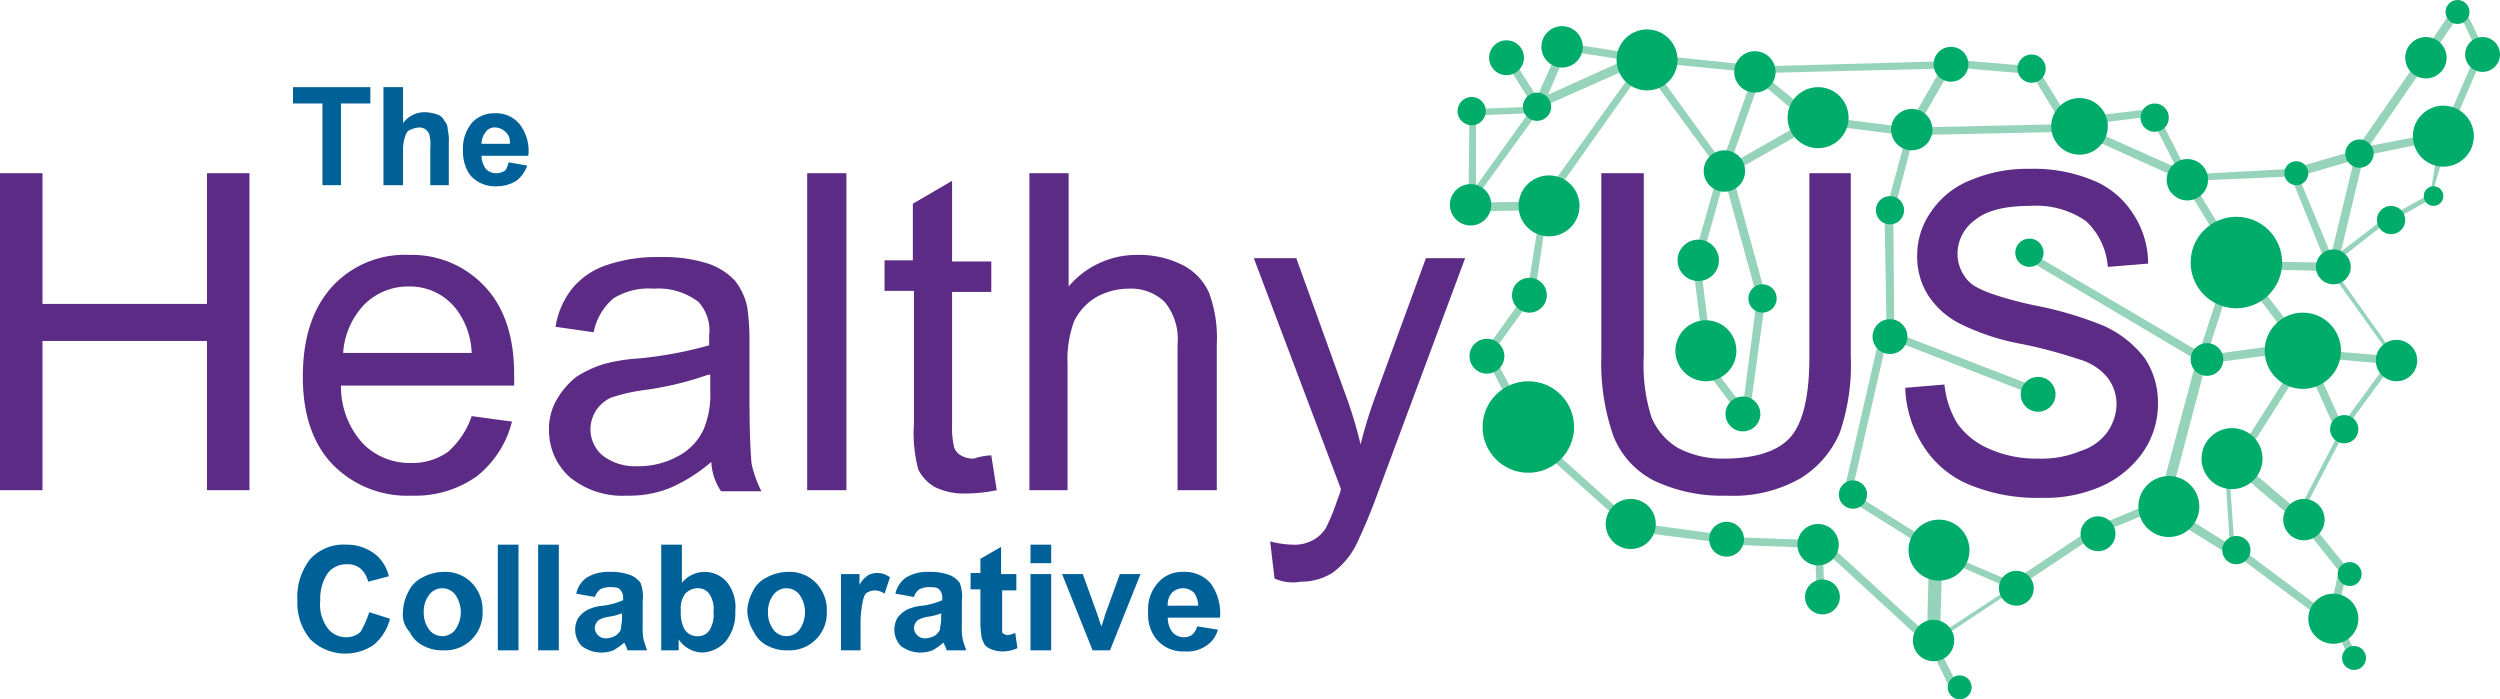 <?xml version="1.0" encoding="UTF-8"?> <svg xmlns="http://www.w3.org/2000/svg" id="Layer_1" data-name="Layer 1" viewBox="0 0 229.5 64.2"><defs><style>.cls-1{fill:#96d3bb;}.cls-2{fill:#00ac6a;}.cls-3{fill:#006199;}.cls-4{fill:#5c2b85;}</style></defs><title>healthUs</title><polygon class="cls-1" points="173 19.3 173.2 31.2 173.7 31.2 186.3 36.1 186.6 35.4 173.9 30.5 173.9 30.5 173.8 19.3 173 19.3"></polygon><rect class="cls-1" x="155.81" y="24.2" width="0.7" height="8" transform="translate(-2.27 18.48) rotate(-6.98)"></rect><polygon class="cls-1" points="140.1 26.9 136.1 32.5 136.3 32.6 138.6 37.1 139.3 36.8 137 32.4 140.7 27.3 140.1 26.9"></polygon><rect class="cls-1" x="145.52" y="40.79" width="0.7" height="9.4" transform="translate(14.63 123.04) rotate(-48.13)"></rect><path class="cls-1" d="M141.5,19.2l-6.1.1v-.8l.2.2,5.6-7.7-.3-.2v-.1l.5-.2.1.1.1-.1,8.8-3.9-8.7,12.1.6.4,9-12.7,9.2.9.4.4-2.8,7.9-6.3-8.7-.6.4,6.6,9-2.1,7.4.7.2,1.9-6.8,3,10.9L160,38l-2.9-3.8-.6.4,3.2,4.2.2-.2v.1l.7.1,1.5-10.9h0L159,16.6h-.1l7.6-4.3h0l.1-.1.2-.1,7.9,1-.1.2.3.2-1.7,6.3.7.2,1.8-6.9,14-.3,1,1.6.6-.4-.7-1.2h.6v-.7h-1l-3.3-5.4-.2.1-7.1-.6-.1.7,7,.6,2.8,4.6-13.3.3L179.1,7h.2V6.3l-17.9.5v.4l-.3-.3V6.7l-9.8-1-.1-.4-.5.2h-.1v.1l-.2.1-6.3-1-.1.7,5.2.8-7.1,3.2,1.5-3.5-.7-.3-1.8,4L138.8,6l-.6.4,2.4,3.8-.1.1.1.2-5.1.2h-.6l-.1,8.8h.6v.6l6-.1-1.2,7.6.7.1,1.2-8.1-.6-.1Zm17.3-3.4,2.7-7.6,4.3,3.6Zm16.3-3.4-8-1-.1-.2-.3.2h-.1l-4.8-3.9V7.4L178.2,7Zm-39.6,5.4V11.3l4.8-.2Z" transform="translate(0 -0.7)"></path><polygon class="cls-1" points="166.8 49.8 166.9 49.6 158.9 49.3 159 49.2 150.1 48 150 48.8 158.7 49.9 158.7 50 166.6 50.3 166.8 55 167.5 55 167.3 49.7 166.8 49.8"></polygon><rect class="cls-1" x="215.18" y="58.6" width="0.7" height="2.8" transform="translate(-5.09 96.44) rotate(-25.11)"></rect><rect class="cls-1" x="203.67" y="37.5" width="10" height="0.7" transform="translate(64.72 192.89) rotate(-57.53)"></rect><path class="cls-1" d="M224.9,12.9l3.3-7.7-.2-.1-1.9-3.9-.4.2-.3-.2-3.2,4.7h0l-5.9,8.5-.4.1v.1l-5.5,1.6-9.3.5v.1l-.2-.1L198,11l-.4.2-.1-.5-5.9.7.1.7,5.7-.7,2.4,4.7-8.5-3.8-.3.7,9.3,4.2h0l3.3,5.4.6-.4-3-4.9,9.1-.4,3.2,7.9h-.1l-6.4-.1v.7l6.9.2h0l5.6,7.8-7.1-.6-.1.7,6.8.6L215,39.7l-2.9-6.5-.7.3,3.1,6.9.3-.1L211,47.6l-5.9-5-.2.3h-.7l.5,7.8-5.6-3.5.3-.1-.2-.5,3.3-12.5h-.1l9-1.2-.1-.5.2-.2L206.7,26l-.6.4,4.4,5.8-7.9,1.1,2-6.2-.7-.2-2,6.1-15.8-9.3-.4.6,16.2,9.6.1-.2h.1l.1.4-.6-.2-3.4,12.7-6,2.5h0l-7.5,5-6.8-2.9v-.3h-.1v-.1L170,45.9l3.1-13.5-.7-.2-3.1,13.5.3.1-.3.5,7.8,4.9-.2,7.7-9.3-8.5-.5.5,9.8,9,.1-.2,2,4.2.7-.3-2-4,7.1-4.7h0l7.8-5.2h0l5.4-2.2,6.6,4.1.2-.3,8.6,6.4.4-.6-8.7-6.5-.5-7.3,6.5,5.5.1-.1,3.5,4.4h0l-.7,3.2.7.2.7-3.2.3-.2-4.3-5.3-.1.1,4-7.7-.5-.2-.1-.2.5.4,4.4-6h.1V34l.3-.4-.2-.1.1-.1L214,25.1l5.1-4,.1.1,4.1-2.3-.1-.1,1.7-5.9ZM184.5,54.7l-6.4,4.2.2-6.9Zm-6.7,4.9Zm38.3-44.2L214,24.1l-3-7.2Zm-15,1.7Zm23-4.5-1,5.9-3.4,1.9-.1-.2-4.7,3.6L217,15l6.8-1.4-.1-.7-6.2,1.2,5.7-8.3h0L225.8,2l1.6,3.4-3.1,7.2h-.2Z" transform="translate(0 -0.7)"></path><circle class="cls-2" cx="135" cy="18.8" r="1.9"></circle><circle class="cls-2" cx="142.2" cy="18.9" r="2.8"></circle><circle class="cls-2" cx="140.3" cy="39.2" r="4.2"></circle><circle class="cls-2" cx="205.3" cy="24.1" r="4.2"></circle><circle class="cls-2" cx="190.9" cy="11.6" r="2.6"></circle><circle class="cls-2" cx="211.4" cy="32.2" r="3.5"></circle><circle class="cls-2" cx="151.2" cy="5.5" r="2.8"></circle><circle class="cls-2" cx="166.9" cy="10.8" r="2.8"></circle><circle class="cls-2" cx="178" cy="50.5" r="2.8"></circle><circle class="cls-2" cx="199.1" cy="46.5" r="2.8"></circle><circle class="cls-2" cx="204.9" cy="42.1" r="2.8"></circle><circle class="cls-2" cx="224.3" cy="12.5" r="2.8"></circle><circle class="cls-2" cx="143.4" cy="4.3" r="1.9"></circle><circle class="cls-2" cx="166.9" cy="50" r="1.9"></circle><circle class="cls-2" cx="177.5" cy="58.8" r="1.9"></circle><circle class="cls-2" cx="211.5" cy="47.7" r="1.9"></circle><circle class="cls-2" cx="214.2" cy="56.8" r="2.3"></circle><circle class="cls-2" cx="202.6" cy="33" r="1.5"></circle><circle class="cls-2" cx="222.7" cy="5.3" r="1.9"></circle><circle class="cls-2" cx="220" cy="33.1" r="1.9"></circle><circle class="cls-2" cx="158.3" cy="15.7" r="1.9"></circle><circle class="cls-2" cx="161.1" cy="6.6" r="1.9"></circle><circle class="cls-2" cx="175.5" cy="11.9" r="1.9"></circle><circle class="cls-2" cx="155.9" cy="23.9" r="1.9"></circle><circle class="cls-2" cx="200.8" cy="16.5" r="1.9"></circle><circle class="cls-2" cx="149.7" cy="48.1" r="2.3"></circle><circle class="cls-2" cx="170.1" cy="45.4" r="1.3"></circle><circle class="cls-2" cx="205.3" cy="50.5" r="1.3"></circle><circle class="cls-2" cx="219.5" cy="20.2" r="1.3"></circle><circle class="cls-2" cx="216.6" cy="14.1" r="1.3"></circle><circle class="cls-2" cx="197.8" cy="10.8" r="1.3"></circle><circle class="cls-2" cx="186.5" cy="6.3" r="1.3"></circle><circle class="cls-2" cx="210.8" cy="15.9" r="1.1"></circle><circle class="cls-2" cx="223.4" cy="18" r="0.9"></circle><circle class="cls-2" cx="225.6" cy="1.1" r="1.1"></circle><circle class="cls-2" cx="215.7" cy="52.7" r="1.1"></circle><circle class="cls-2" cx="216.1" cy="60.4" r="1.1"></circle><circle class="cls-2" cx="179.9" cy="63.1" r="1.1"></circle><circle class="cls-2" cx="135.1" cy="10.2" r="1.3"></circle><circle class="cls-2" cx="186.3" cy="23.2" r="1.3"></circle><circle class="cls-2" cx="141.1" cy="9.8" r="1.3"></circle><circle class="cls-2" cx="138.3" cy="5.3" r="1.6"></circle><circle class="cls-2" cx="179.1" cy="5.9" r="1.6"></circle><circle class="cls-2" cx="140.4" cy="27.1" r="1.6"></circle><circle class="cls-2" cx="187.1" cy="36.2" r="1.6"></circle><circle class="cls-2" cx="136.5" cy="32.7" r="1.6"></circle><circle class="cls-2" cx="158.5" cy="49.5" r="1.6"></circle><circle class="cls-2" cx="167.3" cy="54.8" r="1.6"></circle><circle class="cls-2" cx="192.6" cy="49" r="1.6"></circle><circle class="cls-2" cx="185.1" cy="54" r="1.6"></circle><circle class="cls-2" cx="173.5" cy="30.9" r="1.6"></circle><circle class="cls-2" cx="160" cy="38" r="1.6"></circle><circle class="cls-2" cx="214.2" cy="24.5" r="1.6"></circle><circle class="cls-2" cx="227.9" cy="5" r="1.6"></circle><circle class="cls-2" cx="215.2" cy="39.4" r="1.3"></circle><circle class="cls-2" cx="156.6" cy="32.2" r="2.8"></circle><circle class="cls-2" cx="161.8" cy="27.4" r="1.3"></circle><circle class="cls-2" cx="173.5" cy="19.3" r="1.3"></circle><path class="cls-3" d="M29.6,17.7V10.2H26.9V8.7H34v1.5H31.3v7.5Z" transform="translate(0 -0.7)"></path><path class="cls-3" d="M37,8.7V12a2.46,2.46,0,0,1,2-1,3.59,3.59,0,0,1,1.1.2,1.06,1.06,0,0,1,.7.6,1.14,1.14,0,0,1,.3.8,4.51,4.51,0,0,1,.1,1.3v3.8H39.5V14.3a3.81,3.81,0,0,0-.1-1.3,1.38,1.38,0,0,0-.3-.4,1.07,1.07,0,0,0-.6-.2,2.35,2.35,0,0,0-.8.2c-.3.1-.4.3-.5.6a3.73,3.73,0,0,0-.2,1.2v3.3H35.2v-9Z" transform="translate(0 -0.7)"></path><path class="cls-3" d="M46.7,15.6l1.7.3a3,3,0,0,1-1,1.4,3.45,3.45,0,0,1-1.8.5,3,3,0,0,1-2.5-1.1,3.8,3.8,0,0,1-.6-2.2,3.74,3.74,0,0,1,.8-2.5,2.72,2.72,0,0,1,2.1-.9,2.76,2.76,0,0,1,2.3,1,4,4,0,0,1,.8,2.9H44.2a2.14,2.14,0,0,0,.4,1.2,1.28,1.28,0,0,0,1,.4,1.45,1.45,0,0,0,.7-.2C46.5,16.3,46.6,15.9,46.7,15.6Zm.1-1.7a1.25,1.25,0,0,0-.4-1.1,1.49,1.49,0,0,0-.9-.4,1,1,0,0,0-.9.4,1.82,1.82,0,0,0-.4,1.1Z" transform="translate(0 -0.7)"></path><path class="cls-3" d="M33.9,56.9l1.9.6a4.52,4.52,0,0,1-1.5,2.4,4.6,4.6,0,0,1-5.8-.5,5.22,5.22,0,0,1-1.2-3.6A5.59,5.59,0,0,1,28.5,52a4.16,4.16,0,0,1,3.3-1.3,4.17,4.17,0,0,1,2.9,1.1,3.87,3.87,0,0,1,1,1.8l-1.9.5a2.4,2.4,0,0,0-.7-1.2,1.84,1.84,0,0,0-1.3-.4,2.14,2.14,0,0,0-1.7.8,4.14,4.14,0,0,0-.7,2.5,3.68,3.68,0,0,0,.7,2.6,2.14,2.14,0,0,0,1.7.8,1.9,1.9,0,0,0,1.3-.5A9.82,9.82,0,0,0,33.9,56.9Z" transform="translate(0 -0.7)"></path><path class="cls-3" d="M37,56.8a4.07,4.07,0,0,1,.5-1.8,2.74,2.74,0,0,1,1.3-1.3,4.14,4.14,0,0,1,1.9-.5,3.39,3.39,0,0,1,2.6,1,3.54,3.54,0,0,1,1,2.6,3.43,3.43,0,0,1-3.6,3.6,3.66,3.66,0,0,1-1.8-.4,2.74,2.74,0,0,1-1.3-1.3A2.31,2.31,0,0,1,37,56.8Zm1.9.1a2.54,2.54,0,0,0,.5,1.6,1.5,1.5,0,0,0,2.4,0,2.81,2.81,0,0,0,0-3.2,1.5,1.5,0,0,0-2.4,0A2.54,2.54,0,0,0,38.9,56.9Z" transform="translate(0 -0.7)"></path><path class="cls-3" d="M45.7,60.4V50.7h1.9v9.7Z" transform="translate(0 -0.7)"></path><path class="cls-3" d="M49.4,60.4V50.7h1.9v9.7Z" transform="translate(0 -0.7)"></path><path class="cls-3" d="M54.6,55.5l-1.7-.3a2.38,2.38,0,0,1,1-1.5,3.81,3.81,0,0,1,2.1-.5,5,5,0,0,1,1.9.3,2.18,2.18,0,0,1,.9.7,3.69,3.69,0,0,1,.2,1.7v2.2a5.31,5.31,0,0,0,.1,1.4l.3.9H57.6a1.69,1.69,0,0,0-.2-.5.35.35,0,0,0-.1-.2,6.07,6.07,0,0,1-1,.7,3,3,0,0,1-2.9-.4,2.17,2.17,0,0,1-.3-2.6,2.7,2.7,0,0,1,.8-.7,3.94,3.94,0,0,1,1.5-.4,6.89,6.89,0,0,0,1.8-.5v-.2a1,1,0,0,0-.3-.8c-.2-.2-.5-.2-1-.2a1.88,1.88,0,0,0-.8.2A1.79,1.79,0,0,0,54.6,55.5ZM57.1,57a5.31,5.31,0,0,1-1.1.3,3,3,0,0,0-1,.3,1,1,0,0,0-.4.7,1,1,0,0,0,1,1,1.93,1.93,0,0,0,1-.3c.2-.2.4-.4.4-.6s.1-.5.1-.9Z" transform="translate(0 -0.7)"></path><path class="cls-3" d="M60.7,60.4V50.7h1.9v3.5a2.69,2.69,0,0,1,4.1-.1,3.65,3.65,0,0,1,.8,2.7,4.1,4.1,0,0,1-.9,2.8,3,3,0,0,1-2.1,1,2.66,2.66,0,0,1-1.2-.3,2.84,2.84,0,0,1-1-.9v1Zm1.8-3.6a3.23,3.23,0,0,0,.3,1.6,1.36,1.36,0,0,0,1.3.7,1.23,1.23,0,0,0,1-.5,2.67,2.67,0,0,0,.4-1.7,2.5,2.5,0,0,0-.4-1.7,1.27,1.27,0,0,0-1.1-.5,1.61,1.61,0,0,0-1.1.5A2.36,2.36,0,0,0,62.5,56.8Z" transform="translate(0 -0.7)"></path><path class="cls-3" d="M68.6,56.8a4.07,4.07,0,0,1,.5-1.8,2.74,2.74,0,0,1,1.3-1.3,4.14,4.14,0,0,1,1.9-.5,3.39,3.39,0,0,1,2.6,1,3.54,3.54,0,0,1,1,2.6,3.43,3.43,0,0,1-3.6,3.6,3.66,3.66,0,0,1-1.8-.4,2.74,2.74,0,0,1-1.3-1.3A3.88,3.88,0,0,1,68.6,56.8Zm1.9.1a2.54,2.54,0,0,0,.5,1.6,1.5,1.5,0,0,0,2.4,0,2.81,2.81,0,0,0,0-3.2,1.5,1.5,0,0,0-2.4,0A2.54,2.54,0,0,0,70.5,56.9Z" transform="translate(0 -0.7)"></path><path class="cls-3" d="M79,60.4H77.2v-7h1.7v1a2.44,2.44,0,0,1,.8-.9,1.88,1.88,0,0,1,.8-.2,1.92,1.92,0,0,1,1.2.4l-.5,1.5a1.61,1.61,0,0,0-.9-.3,1.45,1.45,0,0,0-.7.2c-.2.1-.3.4-.4.8a11,11,0,0,0-.2,2.4Z" transform="translate(0 -0.7)"></path><path class="cls-3" d="M83.9,55.5l-1.7-.3a2.38,2.38,0,0,1,1-1.5,3.81,3.81,0,0,1,2.1-.5,5,5,0,0,1,1.9.3,2.18,2.18,0,0,1,.9.7,3.69,3.69,0,0,1,.2,1.7v2.2a5.31,5.31,0,0,0,.1,1.4l.3.9H86.9a1.69,1.69,0,0,0-.2-.5.35.35,0,0,0-.1-.2,6.07,6.07,0,0,1-1,.7,3,3,0,0,1-2.9-.4,2.17,2.17,0,0,1-.3-2.6,2.7,2.7,0,0,1,.8-.7,3.94,3.94,0,0,1,1.5-.4,6.89,6.89,0,0,0,1.8-.5v-.2a1,1,0,0,0-.3-.8c-.2-.2-.5-.2-1-.2a1.88,1.88,0,0,0-.8.2A1.28,1.28,0,0,0,83.9,55.5ZM86.4,57a5.31,5.31,0,0,1-1.1.3,3,3,0,0,0-1,.3,1,1,0,0,0-.4.7,1,1,0,0,0,1,1,1.93,1.93,0,0,0,1-.3c.2-.2.4-.4.4-.6s.1-.5.1-.9Z" transform="translate(0 -0.7)"></path><path class="cls-3" d="M93.3,53.4v1.5H92v3.8a.22.22,0,0,0,.2.2.37.37,0,0,0,.3.1,2.54,2.54,0,0,0,.7-.2l.2,1.4a3.34,3.34,0,0,1-1.5.3,2.92,2.92,0,0,1-.9-.2,1.54,1.54,0,0,1-.6-.4,4.88,4.88,0,0,1-.3-.7c0-.2-.1-.7-.1-1.3V54.8h-.9V53.3H90V52l1.9-1.1v2.5Z" transform="translate(0 -0.7)"></path><path class="cls-3" d="M94.6,52.4V50.7h1.9v1.7Zm0,8v-7h1.9v7Z" transform="translate(0 -0.7)"></path><path class="cls-3" d="M100.3,60.4l-2.8-7h1.9l1.3,3.6.4,1.2a3.93,3.93,0,0,0,.2-.6c.1-.2.1-.4.2-.6l1.3-3.6h1.9l-2.8,7Z" transform="translate(0 -0.7)"></path><path class="cls-3" d="M109.9,58.2l1.9.3a2.49,2.49,0,0,1-1.1,1.5,3,3,0,0,1-1.9.5,3.16,3.16,0,0,1-2.7-1.2,3.61,3.61,0,0,1-.7-2.4,3.67,3.67,0,0,1,.9-2.7,2.9,2.9,0,0,1,2.3-1,3.17,3.17,0,0,1,2.5,1,4.71,4.71,0,0,1,.9,3.2h-4.8a2.23,2.23,0,0,0,.4,1.3,1.41,1.41,0,0,0,1.8.3A1.58,1.58,0,0,0,109.9,58.2Zm.1-1.9a2.14,2.14,0,0,0-.4-1.2,1.45,1.45,0,0,0-2,0,1.59,1.59,0,0,0-.4,1.2Z" transform="translate(0 -0.7)"></path><path class="cls-4" d="M166,16.6h3.9V33.4a19.23,19.23,0,0,1-1,7,9.08,9.08,0,0,1-3.6,4.2,12.45,12.45,0,0,1-6.8,1.6,14.48,14.48,0,0,1-6.7-1.4,7.81,7.81,0,0,1-3.7-4.1,20.38,20.38,0,0,1-1.1-7.3V16.6h3.9V33.4a15.85,15.85,0,0,0,.7,5.6,6,6,0,0,0,2.4,2.8,8.68,8.68,0,0,0,4.2,1c2.8,0,4.9-.6,6.1-1.9s1.8-3.8,1.8-7.4V16.6Z" transform="translate(0 -0.7)"></path><path class="cls-4" d="M174.9,36.3l3.6-.3a8.48,8.48,0,0,0,1.2,3.6,6.91,6.91,0,0,0,2.9,2.3,10.63,10.63,0,0,0,4.5.9,9.37,9.37,0,0,0,3.9-.7,4.79,4.79,0,0,0,2.5-1.8,4.63,4.63,0,0,0,.8-2.5,4.07,4.07,0,0,0-.8-2.4,5.14,5.14,0,0,0-2.6-1.7,44,44,0,0,0-5.2-1.4,21.33,21.33,0,0,1-5.6-1.8,7.52,7.52,0,0,1-3.1-2.7,6.53,6.53,0,0,1-1-3.6,6.89,6.89,0,0,1,1.3-4.1,7.8,7.8,0,0,1,3.7-2.9,13.17,13.17,0,0,1,5.3-1,14.17,14.17,0,0,1,5.7,1,7.84,7.84,0,0,1,3.8,3.1,8.3,8.3,0,0,1,1.4,4.6l-3.7.3a6.44,6.44,0,0,0-2-4.2,8,8,0,0,0-5.1-1.4c-2.3,0-4,.4-5.1,1.3a3.84,3.84,0,0,0-1.6,3.1,3.63,3.63,0,0,0,1.1,2.6c.7.7,2.7,1.4,5.8,2.1a33.59,33.59,0,0,1,6.5,1.9,9.77,9.77,0,0,1,3.8,3,7.3,7.3,0,0,1,1.2,4.1,7.8,7.8,0,0,1-1.3,4.4,9.21,9.21,0,0,1-3.8,3.2,12.74,12.74,0,0,1-5.6,1.1,16.22,16.22,0,0,1-6.6-1.2,9.05,9.05,0,0,1-4.2-3.5A10.43,10.43,0,0,1,174.9,36.3Z" transform="translate(0 -0.7)"></path><path class="cls-4" d="M0,45.7V16.6H3.9v12H19v-12h3.9V45.7H19V32H3.9V45.7Z" transform="translate(0 -0.7)"></path><path class="cls-4" d="M43.3,38.9l3.7.5a9.28,9.28,0,0,1-3.2,5,9.72,9.72,0,0,1-6,1.8,9.56,9.56,0,0,1-7.3-2.9c-1.8-1.9-2.7-4.6-2.7-8,0-3.6.9-6.3,2.7-8.3a9.07,9.07,0,0,1,7.1-2.9A9.13,9.13,0,0,1,44.5,27q2.7,2.85,2.7,8.1v1H31.3a7.76,7.76,0,0,0,2,5.3,6,6,0,0,0,4.4,1.8,5.68,5.68,0,0,0,3.4-1A7.63,7.63,0,0,0,43.3,38.9ZM31.5,33.1H43.3a7,7,0,0,0-1.4-4A5.36,5.36,0,0,0,37.5,27a5.66,5.66,0,0,0-4.1,1.7A7.13,7.13,0,0,0,31.5,33.1Z" transform="translate(0 -0.7)"></path><path class="cls-4" d="M65.3,43.1a14.85,14.85,0,0,1-3.8,2.4,10,10,0,0,1-3.9.7,7.66,7.66,0,0,1-5.3-1.7,5.75,5.75,0,0,1-1.9-4.3,5.3,5.3,0,0,1,.7-2.8,7.41,7.41,0,0,1,1.8-2.1,10.34,10.34,0,0,1,2.6-1.2,16.53,16.53,0,0,1,3.2-.5,36.73,36.73,0,0,0,6.4-1.2v-.9a3.85,3.85,0,0,0-1-3.1A6.08,6.08,0,0,0,60,27.2a6.1,6.1,0,0,0-3.7.9,5.44,5.44,0,0,0-1.8,3.1L51,30.7a7.48,7.48,0,0,1,1.6-3.6A6.9,6.9,0,0,1,55.8,25a14.26,14.26,0,0,1,4.8-.7,13.33,13.33,0,0,1,4.4.6,6,6,0,0,1,2.5,1.6,5.91,5.91,0,0,1,1.1,2.4,21.61,21.61,0,0,1,.2,3.3V37c0,3.3.1,5.4.2,6.3a10.64,10.64,0,0,0,.9,2.5H66.2A5.12,5.12,0,0,1,65.3,43.1Zm-.3-8a28.86,28.86,0,0,1-5.8,1.4,16.29,16.29,0,0,0-3.1.7,3.33,3.33,0,0,0-1.4,1.2,3.37,3.37,0,0,0-.5,1.7,3.19,3.19,0,0,0,1.1,2.4,4.89,4.89,0,0,0,3.2,1,7.51,7.51,0,0,0,3.7-.9,5.28,5.28,0,0,0,2.4-2.5,8.36,8.36,0,0,0,.6-3.6V35.1Z" transform="translate(0 -0.7)"></path><path class="cls-4" d="M74.1,45.7V16.6h3.6V45.7Z" transform="translate(0 -0.7)"></path><path class="cls-4" d="M91,42.5l.5,3.2a13.9,13.9,0,0,1-2.7.3,6.12,6.12,0,0,1-3-.6,3.81,3.81,0,0,1-1.5-1.6,13,13,0,0,1-.4-4.2V27.4H81.2V24.6h2.6V19.4l3.6-2.1v7.4H91v2.8H87.4V39.8a7.47,7.47,0,0,0,.2,2,1.34,1.34,0,0,0,.6.7,2.13,2.13,0,0,0,1.2.3A5.69,5.69,0,0,1,91,42.5Z" transform="translate(0 -0.7)"></path><path class="cls-4" d="M94.5,45.7V16.6h3.6V27a8.17,8.17,0,0,1,6.3-2.9,8.85,8.85,0,0,1,4.1.9,5.25,5.25,0,0,1,2.5,2.6,11.92,11.92,0,0,1,.7,4.7V45.7h-3.6V32.3a5.36,5.36,0,0,0-1.2-3.9,4.46,4.46,0,0,0-3.3-1.2,6.11,6.11,0,0,0-3,.8,5.26,5.26,0,0,0-2,2.2,10,10,0,0,0-.6,3.9V45.7Z" transform="translate(0 -0.7)"></path><path class="cls-4" d="M117,53.8l-.4-3.4a8.79,8.79,0,0,0,2,.3,3.58,3.58,0,0,0,1.9-.4,3.18,3.18,0,0,0,1.2-1.1,18.93,18.93,0,0,0,1.1-2.7,4.65,4.65,0,0,0,.3-.9l-8-21.2H119l4.4,12.2a39.74,39.74,0,0,1,1.5,4.9,44.19,44.19,0,0,1,1.5-4.8l4.5-12.3h3.6l-8,21.5a51,51,0,0,1-2,4.8,7.22,7.22,0,0,1-2.2,2.6,5.47,5.47,0,0,1-2.9.8A4,4,0,0,1,117,53.8Z" transform="translate(0 -0.7)"></path></svg> 